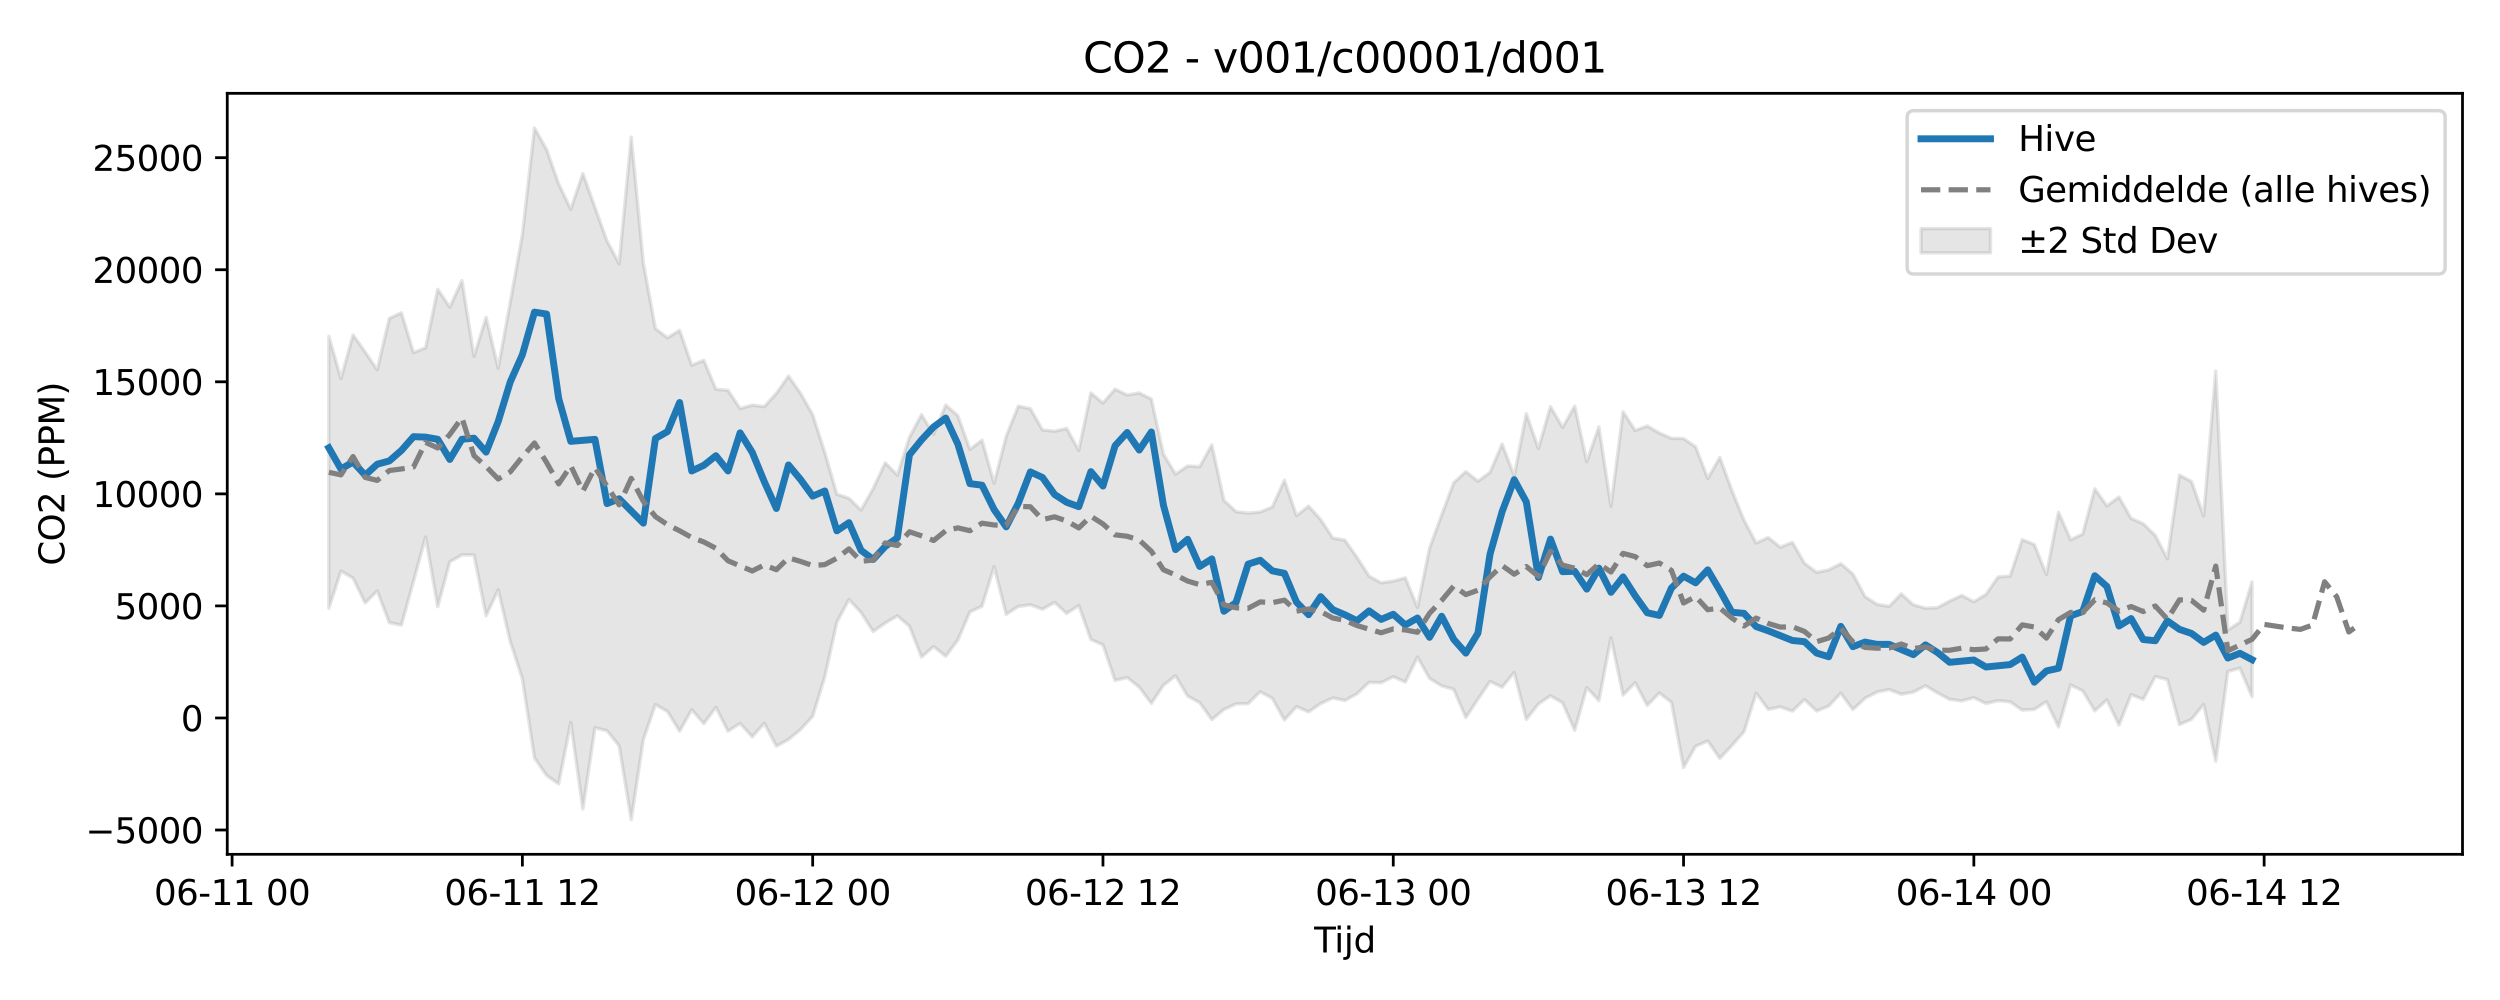 <?xml version="1.0" encoding="utf-8" standalone="no"?>
<!DOCTYPE svg PUBLIC "-//W3C//DTD SVG 1.1//EN"
  "http://www.w3.org/Graphics/SVG/1.1/DTD/svg11.dtd">
<svg xmlns:xlink="http://www.w3.org/1999/xlink" width="720pt" height="288pt" viewBox="0 0 720 288" xmlns="http://www.w3.org/2000/svg" version="1.1">
 <defs>
  <style type="text/css">*{stroke-linejoin: round; stroke-linecap: butt}</style>
 </defs>
 <g id="figure_1">
  <g id="patch_1">
   <path d="M 0 288 
L 720 288 
L 720 0 
L 0 0 
z
" style="fill: #ffffff"/>
  </g>
  <g id="axes_1">
   <g id="patch_2">
    <path d="M 65.45 246.04 
L 709.2 246.04 
L 709.2 26.88 
L 65.45 26.88 
z
" style="fill: #ffffff"/>
   </g>
   <g id="FillBetweenPolyCollection_1">
    <defs>
     <path id="mcbc24c782c" d="M 94.711 -191.132 
L 94.711 -112.826 
L 98.195 -123.534 
L 101.678 -121.498 
L 105.162 -114.367 
L 108.645 -117.801 
L 112.129 -108.666 
L 115.612 -107.972 
L 119.096 -120.616 
L 122.579 -133.316 
L 126.063 -113.282 
L 129.546 -126.2 
L 133.03 -128.179 
L 136.513 -128.191 
L 139.997 -110.651 
L 143.48 -118.142 
L 146.964 -103.223 
L 150.447 -92.496 
L 153.931 -69.696 
L 157.414 -64.666 
L 160.898 -62.239 
L 164.381 -79.957 
L 167.865 -55.011 
L 171.348 -78.392 
L 174.832 -77.546 
L 178.315 -73.177 
L 181.799 -51.922 
L 185.282 -75.005 
L 188.766 -85.092 
L 192.249 -83.055 
L 195.733 -77.421 
L 199.216 -83.582 
L 202.7 -79.598 
L 206.183 -84.281 
L 209.667 -77.422 
L 213.15 -79.65 
L 216.634 -75.801 
L 220.117 -79.687 
L 223.601 -73.108 
L 227.084 -75.015 
L 230.568 -77.904 
L 234.051 -81.676 
L 237.535 -93.076 
L 241.018 -108.819 
L 244.502 -115.348 
L 247.985 -111.6 
L 251.469 -106.134 
L 254.952 -108.563 
L 258.436 -110.634 
L 261.919 -107.655 
L 265.403 -98.771 
L 268.886 -101.799 
L 272.37 -98.973 
L 275.853 -103.654 
L 279.337 -111.756 
L 282.82 -113.401 
L 286.304 -124.785 
L 289.787 -111.068 
L 293.271 -113.334 
L 296.754 -113.804 
L 300.238 -112.538 
L 303.721 -114.497 
L 307.205 -111.329 
L 310.688 -113.607 
L 314.172 -103.821 
L 317.655 -102.284 
L 321.139 -92.008 
L 324.622 -92.876 
L 328.106 -90.093 
L 331.589 -85.402 
L 335.073 -90.636 
L 338.556 -93.378 
L 342.04 -87.522 
L 345.523 -85.632 
L 349.007 -80.746 
L 352.49 -83.663 
L 355.974 -85.271 
L 359.457 -85.357 
L 362.941 -88.766 
L 366.424 -86.881 
L 369.908 -80.635 
L 373.391 -84.491 
L 376.875 -82.972 
L 380.358 -85.366 
L 383.842 -87 
L 387.325 -86.248 
L 390.808 -88.186 
L 394.292 -91.486 
L 397.775 -91.389 
L 401.259 -93.098 
L 404.742 -91.574 
L 408.226 -98.756 
L 411.709 -92.606 
L 415.193 -90.483 
L 418.676 -89.475 
L 422.16 -81.348 
L 425.643 -86.618 
L 429.127 -91.746 
L 432.61 -90.106 
L 436.094 -94.311 
L 439.577 -80.805 
L 443.061 -85.263 
L 446.544 -87.609 
L 450.028 -85.578 
L 453.511 -77.693 
L 456.995 -89.977 
L 460.478 -86.204 
L 463.962 -104.304 
L 467.445 -87.82 
L 470.929 -91.394 
L 474.412 -84.835 
L 477.896 -88.432 
L 481.379 -85.7 
L 484.863 -66.972 
L 488.346 -73.099 
L 491.83 -74.588 
L 495.313 -69.575 
L 498.797 -73.289 
L 502.28 -77.248 
L 505.764 -88.371 
L 509.247 -83.703 
L 512.731 -84.409 
L 516.214 -83.189 
L 519.698 -86.527 
L 523.181 -83.218 
L 526.665 -84.656 
L 530.148 -88.35 
L 533.632 -83.623 
L 537.115 -86.891 
L 540.599 -88.692 
L 544.082 -89.407 
L 547.566 -88.053 
L 551.049 -88.665 
L 554.533 -90.502 
L 558.016 -88.451 
L 561.5 -86.572 
L 564.983 -86.134 
L 568.467 -87.073 
L 571.95 -85.397 
L 575.434 -86.187 
L 578.917 -85.878 
L 582.401 -83.484 
L 585.884 -83.688 
L 589.368 -85.928 
L 592.851 -78.631 
L 596.335 -90.707 
L 599.818 -89.044 
L 603.302 -83.277 
L 606.785 -86.411 
L 610.269 -79.164 
L 613.752 -87.936 
L 617.236 -86.571 
L 620.719 -93.152 
L 624.203 -92.282 
L 627.686 -79.322 
L 631.17 -80.845 
L 634.653 -85.141 
L 638.137 -68.775 
L 641.62 -94.639 
L 645.104 -95.57 
L 648.587 -87.325 
L 648.587 -120.409 
L 648.587 -120.409 
L 645.104 -108.819 
L 641.62 -106.542 
L 638.137 -181.126 
L 634.653 -139.414 
L 631.17 -149.289 
L 627.686 -151.178 
L 624.203 -127.088 
L 620.719 -133.791 
L 617.236 -137.175 
L 613.752 -138.72 
L 610.269 -144.853 
L 606.785 -142.309 
L 603.302 -147.201 
L 599.818 -134.181 
L 596.335 -132.539 
L 592.851 -140.478 
L 589.368 -122.538 
L 585.884 -131.161 
L 582.401 -132.576 
L 578.917 -122.087 
L 575.434 -121.831 
L 571.95 -116.787 
L 568.467 -114.694 
L 564.983 -116.516 
L 561.5 -114.887 
L 558.016 -112.994 
L 554.533 -112.845 
L 551.049 -113.803 
L 547.566 -116.991 
L 544.082 -113.332 
L 540.599 -113.952 
L 537.115 -116.184 
L 533.632 -122.692 
L 530.148 -125.651 
L 526.665 -123.862 
L 523.181 -123.166 
L 519.698 -125.756 
L 516.214 -131.785 
L 512.731 -130.392 
L 509.247 -133.187 
L 505.764 -131.608 
L 502.28 -138.177 
L 498.797 -146.69 
L 495.313 -156.242 
L 491.83 -150.199 
L 488.346 -159.289 
L 484.863 -161.694 
L 481.379 -161.756 
L 477.896 -163.275 
L 474.412 -165.325 
L 470.929 -164.01 
L 467.445 -169.422 
L 463.962 -142.202 
L 460.478 -165.053 
L 456.995 -155.017 
L 453.511 -171.021 
L 450.028 -164.895 
L 446.544 -170.874 
L 443.061 -158.816 
L 439.577 -168.862 
L 436.094 -150.949 
L 432.61 -160.112 
L 429.127 -151.943 
L 425.643 -149.424 
L 422.16 -152.175 
L 418.676 -148.973 
L 415.193 -139.644 
L 411.709 -130.139 
L 408.226 -113.05 
L 404.742 -121.568 
L 401.259 -120.645 
L 397.775 -120.138 
L 394.292 -122.066 
L 390.808 -127.492 
L 387.325 -132.432 
L 383.842 -133.031 
L 380.358 -138.377 
L 376.875 -142.223 
L 373.391 -139.486 
L 369.908 -149.693 
L 366.424 -141.977 
L 362.941 -140.536 
L 359.457 -140.228 
L 355.974 -140.643 
L 352.49 -143.904 
L 349.007 -159.85 
L 345.523 -153.591 
L 342.04 -153.787 
L 338.556 -151.448 
L 335.073 -157.179 
L 331.589 -173.07 
L 328.106 -174.824 
L 324.622 -174.232 
L 321.139 -175.935 
L 317.655 -171.914 
L 314.172 -174.825 
L 310.688 -158.313 
L 307.205 -164.585 
L 303.721 -163.812 
L 300.238 -164.189 
L 296.754 -170.283 
L 293.271 -171.023 
L 289.787 -162.359 
L 286.304 -148.821 
L 282.82 -161.242 
L 279.337 -158.556 
L 275.853 -168.297 
L 272.37 -171.347 
L 268.886 -162.874 
L 265.403 -168.583 
L 261.919 -162.036 
L 258.436 -151.157 
L 254.952 -154.72 
L 251.469 -147.27 
L 247.985 -141.106 
L 244.502 -144.491 
L 241.018 -145.648 
L 237.535 -157.707 
L 234.051 -168.566 
L 230.568 -174.713 
L 227.084 -179.682 
L 223.601 -174.726 
L 220.117 -170.892 
L 216.634 -171.31 
L 213.15 -170.341 
L 209.667 -175.572 
L 206.183 -175.903 
L 202.7 -184.232 
L 199.216 -182.8 
L 195.733 -192.86 
L 192.249 -190.712 
L 188.766 -193.347 
L 185.282 -212.213 
L 181.799 -248.52 
L 178.315 -212.056 
L 174.832 -218.574 
L 171.348 -228.282 
L 167.865 -238.042 
L 164.381 -227.746 
L 160.898 -235.054 
L 157.414 -244.946 
L 153.931 -251.158 
L 150.447 -220.424 
L 146.964 -201.003 
L 143.48 -181.959 
L 139.997 -196.606 
L 136.513 -185.353 
L 133.03 -207.194 
L 129.546 -199.543 
L 126.063 -204.684 
L 122.579 -187.857 
L 119.096 -186.425 
L 115.612 -197.906 
L 112.129 -196.319 
L 108.645 -181.488 
L 105.162 -186.629 
L 101.678 -191.543 
L 98.195 -178.943 
L 94.711 -191.132 
z
" style="stroke: #808080; stroke-opacity: 0.2"/>
    </defs>
    <g clip-path="url(#p745f1a2e81)">
     <use xlink:href="#mcbc24c782c" x="0" y="288" style="fill: #808080; fill-opacity: 0.2; stroke: #808080; stroke-opacity: 0.2"/>
    </g>
   </g>
   <g id="matplotlib.axis_1">
    <g id="xtick_1">
     <g id="line2d_1">
      <defs>
       <path id="m8d3f9a24b1" d="M 0 0 
L 0 3.5 
" style="stroke: #000000; stroke-width: 0.8"/>
      </defs>
      <g>
       <use xlink:href="#m8d3f9a24b1" x="66.843" y="246.04" style="stroke: #000000; stroke-width: 0.8"/>
      </g>
     </g>
     <g id="text_1">
      <!-- 06-11 00 -->
      <g transform="translate(44.363 260.638) scale(0.1 -0.1)">
       <defs>
        <path id="DejaVuSans-30" d="M 2034 4250 
Q 1547 4250 1301 3770 
Q 1056 3291 1056 2328 
Q 1056 1369 1301 889 
Q 1547 409 2034 409 
Q 2525 409 2770 889 
Q 3016 1369 3016 2328 
Q 3016 3291 2770 3770 
Q 2525 4250 2034 4250 
z
M 2034 4750 
Q 2819 4750 3233 4129 
Q 3647 3509 3647 2328 
Q 3647 1150 3233 529 
Q 2819 -91 2034 -91 
Q 1250 -91 836 529 
Q 422 1150 422 2328 
Q 422 3509 836 4129 
Q 1250 4750 2034 4750 
z
" transform="scale(0.016)"/>
        <path id="DejaVuSans-36" d="M 2113 2584 
Q 1688 2584 1439 2293 
Q 1191 2003 1191 1497 
Q 1191 994 1439 701 
Q 1688 409 2113 409 
Q 2538 409 2786 701 
Q 3034 994 3034 1497 
Q 3034 2003 2786 2293 
Q 2538 2584 2113 2584 
z
M 3366 4563 
L 3366 3988 
Q 3128 4100 2886 4159 
Q 2644 4219 2406 4219 
Q 1781 4219 1451 3797 
Q 1122 3375 1075 2522 
Q 1259 2794 1537 2939 
Q 1816 3084 2150 3084 
Q 2853 3084 3261 2657 
Q 3669 2231 3669 1497 
Q 3669 778 3244 343 
Q 2819 -91 2113 -91 
Q 1303 -91 875 529 
Q 447 1150 447 2328 
Q 447 3434 972 4092 
Q 1497 4750 2381 4750 
Q 2619 4750 2861 4703 
Q 3103 4656 3366 4563 
z
" transform="scale(0.016)"/>
        <path id="DejaVuSans-2d" d="M 313 2009 
L 1997 2009 
L 1997 1497 
L 313 1497 
L 313 2009 
z
" transform="scale(0.016)"/>
        <path id="DejaVuSans-31" d="M 794 531 
L 1825 531 
L 1825 4091 
L 703 3866 
L 703 4441 
L 1819 4666 
L 2450 4666 
L 2450 531 
L 3481 531 
L 3481 0 
L 794 0 
L 794 531 
z
" transform="scale(0.016)"/>
        <path id="DejaVuSans-20" transform="scale(0.016)"/>
       </defs>
       <use xlink:href="#DejaVuSans-30"/>
       <use xlink:href="#DejaVuSans-36" transform="translate(63.623 0)"/>
       <use xlink:href="#DejaVuSans-2d" transform="translate(127.246 0)"/>
       <use xlink:href="#DejaVuSans-31" transform="translate(163.33 0)"/>
       <use xlink:href="#DejaVuSans-31" transform="translate(226.953 0)"/>
       <use xlink:href="#DejaVuSans-20" transform="translate(290.576 0)"/>
       <use xlink:href="#DejaVuSans-30" transform="translate(322.363 0)"/>
       <use xlink:href="#DejaVuSans-30" transform="translate(385.986 0)"/>
      </g>
     </g>
    </g>
    <g id="xtick_2">
     <g id="line2d_2">
      <g>
       <use xlink:href="#m8d3f9a24b1" x="150.447" y="246.04" style="stroke: #000000; stroke-width: 0.8"/>
      </g>
     </g>
     <g id="text_2">
      <!-- 06-11 12 -->
      <g transform="translate(127.967 260.638) scale(0.1 -0.1)">
       <defs>
        <path id="DejaVuSans-32" d="M 1228 531 
L 3431 531 
L 3431 0 
L 469 0 
L 469 531 
Q 828 903 1448 1529 
Q 2069 2156 2228 2338 
Q 2531 2678 2651 2914 
Q 2772 3150 2772 3378 
Q 2772 3750 2511 3984 
Q 2250 4219 1831 4219 
Q 1534 4219 1204 4116 
Q 875 4013 500 3803 
L 500 4441 
Q 881 4594 1212 4672 
Q 1544 4750 1819 4750 
Q 2544 4750 2975 4387 
Q 3406 4025 3406 3419 
Q 3406 3131 3298 2873 
Q 3191 2616 2906 2266 
Q 2828 2175 2409 1742 
Q 1991 1309 1228 531 
z
" transform="scale(0.016)"/>
       </defs>
       <use xlink:href="#DejaVuSans-30"/>
       <use xlink:href="#DejaVuSans-36" transform="translate(63.623 0)"/>
       <use xlink:href="#DejaVuSans-2d" transform="translate(127.246 0)"/>
       <use xlink:href="#DejaVuSans-31" transform="translate(163.33 0)"/>
       <use xlink:href="#DejaVuSans-31" transform="translate(226.953 0)"/>
       <use xlink:href="#DejaVuSans-20" transform="translate(290.576 0)"/>
       <use xlink:href="#DejaVuSans-31" transform="translate(322.363 0)"/>
       <use xlink:href="#DejaVuSans-32" transform="translate(385.986 0)"/>
      </g>
     </g>
    </g>
    <g id="xtick_3">
     <g id="line2d_3">
      <g>
       <use xlink:href="#m8d3f9a24b1" x="234.051" y="246.04" style="stroke: #000000; stroke-width: 0.8"/>
      </g>
     </g>
     <g id="text_3">
      <!-- 06-12 00 -->
      <g transform="translate(211.571 260.638) scale(0.1 -0.1)">
       <use xlink:href="#DejaVuSans-30"/>
       <use xlink:href="#DejaVuSans-36" transform="translate(63.623 0)"/>
       <use xlink:href="#DejaVuSans-2d" transform="translate(127.246 0)"/>
       <use xlink:href="#DejaVuSans-31" transform="translate(163.33 0)"/>
       <use xlink:href="#DejaVuSans-32" transform="translate(226.953 0)"/>
       <use xlink:href="#DejaVuSans-20" transform="translate(290.576 0)"/>
       <use xlink:href="#DejaVuSans-30" transform="translate(322.363 0)"/>
       <use xlink:href="#DejaVuSans-30" transform="translate(385.986 0)"/>
      </g>
     </g>
    </g>
    <g id="xtick_4">
     <g id="line2d_4">
      <g>
       <use xlink:href="#m8d3f9a24b1" x="317.655" y="246.04" style="stroke: #000000; stroke-width: 0.8"/>
      </g>
     </g>
     <g id="text_4">
      <!-- 06-12 12 -->
      <g transform="translate(295.175 260.638) scale(0.1 -0.1)">
       <use xlink:href="#DejaVuSans-30"/>
       <use xlink:href="#DejaVuSans-36" transform="translate(63.623 0)"/>
       <use xlink:href="#DejaVuSans-2d" transform="translate(127.246 0)"/>
       <use xlink:href="#DejaVuSans-31" transform="translate(163.33 0)"/>
       <use xlink:href="#DejaVuSans-32" transform="translate(226.953 0)"/>
       <use xlink:href="#DejaVuSans-20" transform="translate(290.576 0)"/>
       <use xlink:href="#DejaVuSans-31" transform="translate(322.363 0)"/>
       <use xlink:href="#DejaVuSans-32" transform="translate(385.986 0)"/>
      </g>
     </g>
    </g>
    <g id="xtick_5">
     <g id="line2d_5">
      <g>
       <use xlink:href="#m8d3f9a24b1" x="401.259" y="246.04" style="stroke: #000000; stroke-width: 0.8"/>
      </g>
     </g>
     <g id="text_5">
      <!-- 06-13 00 -->
      <g transform="translate(378.779 260.638) scale(0.1 -0.1)">
       <defs>
        <path id="DejaVuSans-33" d="M 2597 2516 
Q 3050 2419 3304 2112 
Q 3559 1806 3559 1356 
Q 3559 666 3084 287 
Q 2609 -91 1734 -91 
Q 1441 -91 1130 -33 
Q 819 25 488 141 
L 488 750 
Q 750 597 1062 519 
Q 1375 441 1716 441 
Q 2309 441 2620 675 
Q 2931 909 2931 1356 
Q 2931 1769 2642 2001 
Q 2353 2234 1838 2234 
L 1294 2234 
L 1294 2753 
L 1863 2753 
Q 2328 2753 2575 2939 
Q 2822 3125 2822 3475 
Q 2822 3834 2567 4026 
Q 2313 4219 1838 4219 
Q 1578 4219 1281 4162 
Q 984 4106 628 3988 
L 628 4550 
Q 988 4650 1302 4700 
Q 1616 4750 1894 4750 
Q 2613 4750 3031 4423 
Q 3450 4097 3450 3541 
Q 3450 3153 3228 2886 
Q 3006 2619 2597 2516 
z
" transform="scale(0.016)"/>
       </defs>
       <use xlink:href="#DejaVuSans-30"/>
       <use xlink:href="#DejaVuSans-36" transform="translate(63.623 0)"/>
       <use xlink:href="#DejaVuSans-2d" transform="translate(127.246 0)"/>
       <use xlink:href="#DejaVuSans-31" transform="translate(163.33 0)"/>
       <use xlink:href="#DejaVuSans-33" transform="translate(226.953 0)"/>
       <use xlink:href="#DejaVuSans-20" transform="translate(290.576 0)"/>
       <use xlink:href="#DejaVuSans-30" transform="translate(322.363 0)"/>
       <use xlink:href="#DejaVuSans-30" transform="translate(385.986 0)"/>
      </g>
     </g>
    </g>
    <g id="xtick_6">
     <g id="line2d_6">
      <g>
       <use xlink:href="#m8d3f9a24b1" x="484.863" y="246.04" style="stroke: #000000; stroke-width: 0.8"/>
      </g>
     </g>
     <g id="text_6">
      <!-- 06-13 12 -->
      <g transform="translate(462.382 260.638) scale(0.1 -0.1)">
       <use xlink:href="#DejaVuSans-30"/>
       <use xlink:href="#DejaVuSans-36" transform="translate(63.623 0)"/>
       <use xlink:href="#DejaVuSans-2d" transform="translate(127.246 0)"/>
       <use xlink:href="#DejaVuSans-31" transform="translate(163.33 0)"/>
       <use xlink:href="#DejaVuSans-33" transform="translate(226.953 0)"/>
       <use xlink:href="#DejaVuSans-20" transform="translate(290.576 0)"/>
       <use xlink:href="#DejaVuSans-31" transform="translate(322.363 0)"/>
       <use xlink:href="#DejaVuSans-32" transform="translate(385.986 0)"/>
      </g>
     </g>
    </g>
    <g id="xtick_7">
     <g id="line2d_7">
      <g>
       <use xlink:href="#m8d3f9a24b1" x="568.467" y="246.04" style="stroke: #000000; stroke-width: 0.8"/>
      </g>
     </g>
     <g id="text_7">
      <!-- 06-14 00 -->
      <g transform="translate(545.986 260.638) scale(0.1 -0.1)">
       <defs>
        <path id="DejaVuSans-34" d="M 2419 4116 
L 825 1625 
L 2419 1625 
L 2419 4116 
z
M 2253 4666 
L 3047 4666 
L 3047 1625 
L 3713 1625 
L 3713 1100 
L 3047 1100 
L 3047 0 
L 2419 0 
L 2419 1100 
L 313 1100 
L 313 1709 
L 2253 4666 
z
" transform="scale(0.016)"/>
       </defs>
       <use xlink:href="#DejaVuSans-30"/>
       <use xlink:href="#DejaVuSans-36" transform="translate(63.623 0)"/>
       <use xlink:href="#DejaVuSans-2d" transform="translate(127.246 0)"/>
       <use xlink:href="#DejaVuSans-31" transform="translate(163.33 0)"/>
       <use xlink:href="#DejaVuSans-34" transform="translate(226.953 0)"/>
       <use xlink:href="#DejaVuSans-20" transform="translate(290.576 0)"/>
       <use xlink:href="#DejaVuSans-30" transform="translate(322.363 0)"/>
       <use xlink:href="#DejaVuSans-30" transform="translate(385.986 0)"/>
      </g>
     </g>
    </g>
    <g id="xtick_8">
     <g id="line2d_8">
      <g>
       <use xlink:href="#m8d3f9a24b1" x="652.071" y="246.04" style="stroke: #000000; stroke-width: 0.8"/>
      </g>
     </g>
     <g id="text_8">
      <!-- 06-14 12 -->
      <g transform="translate(629.59 260.638) scale(0.1 -0.1)">
       <use xlink:href="#DejaVuSans-30"/>
       <use xlink:href="#DejaVuSans-36" transform="translate(63.623 0)"/>
       <use xlink:href="#DejaVuSans-2d" transform="translate(127.246 0)"/>
       <use xlink:href="#DejaVuSans-31" transform="translate(163.33 0)"/>
       <use xlink:href="#DejaVuSans-34" transform="translate(226.953 0)"/>
       <use xlink:href="#DejaVuSans-20" transform="translate(290.576 0)"/>
       <use xlink:href="#DejaVuSans-31" transform="translate(322.363 0)"/>
       <use xlink:href="#DejaVuSans-32" transform="translate(385.986 0)"/>
      </g>
     </g>
    </g>
    <g id="text_9">
     <!-- Tijd -->
     <g transform="translate(378.475 274.317) scale(0.1 -0.1)">
      <defs>
       <path id="DejaVuSans-54" d="M -19 4666 
L 3928 4666 
L 3928 4134 
L 2272 4134 
L 2272 0 
L 1638 0 
L 1638 4134 
L -19 4134 
L -19 4666 
z
" transform="scale(0.016)"/>
       <path id="DejaVuSans-69" d="M 603 3500 
L 1178 3500 
L 1178 0 
L 603 0 
L 603 3500 
z
M 603 4863 
L 1178 4863 
L 1178 4134 
L 603 4134 
L 603 4863 
z
" transform="scale(0.016)"/>
       <path id="DejaVuSans-6a" d="M 603 3500 
L 1178 3500 
L 1178 -63 
Q 1178 -731 923 -1031 
Q 669 -1331 103 -1331 
L -116 -1331 
L -116 -844 
L 38 -844 
Q 366 -844 484 -692 
Q 603 -541 603 -63 
L 603 3500 
z
M 603 4863 
L 1178 4863 
L 1178 4134 
L 603 4134 
L 603 4863 
z
" transform="scale(0.016)"/>
       <path id="DejaVuSans-64" d="M 2906 2969 
L 2906 4863 
L 3481 4863 
L 3481 0 
L 2906 0 
L 2906 525 
Q 2725 213 2448 61 
Q 2172 -91 1784 -91 
Q 1150 -91 751 415 
Q 353 922 353 1747 
Q 353 2572 751 3078 
Q 1150 3584 1784 3584 
Q 2172 3584 2448 3432 
Q 2725 3281 2906 2969 
z
M 947 1747 
Q 947 1113 1208 752 
Q 1469 391 1925 391 
Q 2381 391 2643 752 
Q 2906 1113 2906 1747 
Q 2906 2381 2643 2742 
Q 2381 3103 1925 3103 
Q 1469 3103 1208 2742 
Q 947 2381 947 1747 
z
" transform="scale(0.016)"/>
      </defs>
      <use xlink:href="#DejaVuSans-54"/>
      <use xlink:href="#DejaVuSans-69" transform="translate(57.959 0)"/>
      <use xlink:href="#DejaVuSans-6a" transform="translate(85.742 0)"/>
      <use xlink:href="#DejaVuSans-64" transform="translate(113.525 0)"/>
     </g>
    </g>
   </g>
   <g id="matplotlib.axis_2">
    <g id="ytick_1">
     <g id="line2d_9">
      <defs>
       <path id="m301998aa9f" d="M 0 0 
L -3.5 0 
" style="stroke: #000000; stroke-width: 0.8"/>
      </defs>
      <g>
       <use xlink:href="#m301998aa9f" x="65.45" y="239.047" style="stroke: #000000; stroke-width: 0.8"/>
      </g>
     </g>
     <g id="text_10">
      <!-- −5000 -->
      <g transform="translate(24.62 242.846) scale(0.1 -0.1)">
       <defs>
        <path id="DejaVuSans-2212" d="M 678 2272 
L 4684 2272 
L 4684 1741 
L 678 1741 
L 678 2272 
z
" transform="scale(0.016)"/>
        <path id="DejaVuSans-35" d="M 691 4666 
L 3169 4666 
L 3169 4134 
L 1269 4134 
L 1269 2991 
Q 1406 3038 1543 3061 
Q 1681 3084 1819 3084 
Q 2600 3084 3056 2656 
Q 3513 2228 3513 1497 
Q 3513 744 3044 326 
Q 2575 -91 1722 -91 
Q 1428 -91 1123 -41 
Q 819 9 494 109 
L 494 744 
Q 775 591 1075 516 
Q 1375 441 1709 441 
Q 2250 441 2565 725 
Q 2881 1009 2881 1497 
Q 2881 1984 2565 2268 
Q 2250 2553 1709 2553 
Q 1456 2553 1204 2497 
Q 953 2441 691 2322 
L 691 4666 
z
" transform="scale(0.016)"/>
       </defs>
       <use xlink:href="#DejaVuSans-2212"/>
       <use xlink:href="#DejaVuSans-35" transform="translate(83.789 0)"/>
       <use xlink:href="#DejaVuSans-30" transform="translate(147.412 0)"/>
       <use xlink:href="#DejaVuSans-30" transform="translate(211.035 0)"/>
       <use xlink:href="#DejaVuSans-30" transform="translate(274.658 0)"/>
      </g>
     </g>
    </g>
    <g id="ytick_2">
     <g id="line2d_10">
      <g>
       <use xlink:href="#m301998aa9f" x="65.45" y="206.774" style="stroke: #000000; stroke-width: 0.8"/>
      </g>
     </g>
     <g id="text_11">
      <!-- 0 -->
      <g transform="translate(52.087 210.573) scale(0.1 -0.1)">
       <use xlink:href="#DejaVuSans-30"/>
      </g>
     </g>
    </g>
    <g id="ytick_3">
     <g id="line2d_11">
      <g>
       <use xlink:href="#m301998aa9f" x="65.45" y="174.5" style="stroke: #000000; stroke-width: 0.8"/>
      </g>
     </g>
     <g id="text_12">
      <!-- 5000 -->
      <g transform="translate(33 178.299) scale(0.1 -0.1)">
       <use xlink:href="#DejaVuSans-35"/>
       <use xlink:href="#DejaVuSans-30" transform="translate(63.623 0)"/>
       <use xlink:href="#DejaVuSans-30" transform="translate(127.246 0)"/>
       <use xlink:href="#DejaVuSans-30" transform="translate(190.869 0)"/>
      </g>
     </g>
    </g>
    <g id="ytick_4">
     <g id="line2d_12">
      <g>
       <use xlink:href="#m301998aa9f" x="65.45" y="142.227" style="stroke: #000000; stroke-width: 0.8"/>
      </g>
     </g>
     <g id="text_13">
      <!-- 10000 -->
      <g transform="translate(26.637 146.026) scale(0.1 -0.1)">
       <use xlink:href="#DejaVuSans-31"/>
       <use xlink:href="#DejaVuSans-30" transform="translate(63.623 0)"/>
       <use xlink:href="#DejaVuSans-30" transform="translate(127.246 0)"/>
       <use xlink:href="#DejaVuSans-30" transform="translate(190.869 0)"/>
       <use xlink:href="#DejaVuSans-30" transform="translate(254.492 0)"/>
      </g>
     </g>
    </g>
    <g id="ytick_5">
     <g id="line2d_13">
      <g>
       <use xlink:href="#m301998aa9f" x="65.45" y="109.953" style="stroke: #000000; stroke-width: 0.8"/>
      </g>
     </g>
     <g id="text_14">
      <!-- 15000 -->
      <g transform="translate(26.637 113.752) scale(0.1 -0.1)">
       <use xlink:href="#DejaVuSans-31"/>
       <use xlink:href="#DejaVuSans-35" transform="translate(63.623 0)"/>
       <use xlink:href="#DejaVuSans-30" transform="translate(127.246 0)"/>
       <use xlink:href="#DejaVuSans-30" transform="translate(190.869 0)"/>
       <use xlink:href="#DejaVuSans-30" transform="translate(254.492 0)"/>
      </g>
     </g>
    </g>
    <g id="ytick_6">
     <g id="line2d_14">
      <g>
       <use xlink:href="#m301998aa9f" x="65.45" y="77.679" style="stroke: #000000; stroke-width: 0.8"/>
      </g>
     </g>
     <g id="text_15">
      <!-- 20000 -->
      <g transform="translate(26.637 81.479) scale(0.1 -0.1)">
       <use xlink:href="#DejaVuSans-32"/>
       <use xlink:href="#DejaVuSans-30" transform="translate(63.623 0)"/>
       <use xlink:href="#DejaVuSans-30" transform="translate(127.246 0)"/>
       <use xlink:href="#DejaVuSans-30" transform="translate(190.869 0)"/>
       <use xlink:href="#DejaVuSans-30" transform="translate(254.492 0)"/>
      </g>
     </g>
    </g>
    <g id="ytick_7">
     <g id="line2d_15">
      <g>
       <use xlink:href="#m301998aa9f" x="65.45" y="45.406" style="stroke: #000000; stroke-width: 0.8"/>
      </g>
     </g>
     <g id="text_16">
      <!-- 25000 -->
      <g transform="translate(26.637 49.205) scale(0.1 -0.1)">
       <use xlink:href="#DejaVuSans-32"/>
       <use xlink:href="#DejaVuSans-35" transform="translate(63.623 0)"/>
       <use xlink:href="#DejaVuSans-30" transform="translate(127.246 0)"/>
       <use xlink:href="#DejaVuSans-30" transform="translate(190.869 0)"/>
       <use xlink:href="#DejaVuSans-30" transform="translate(254.492 0)"/>
      </g>
     </g>
    </g>
    <g id="text_17">
     <!-- CO2 (PPM) -->
     <g transform="translate(18.541 162.903) rotate(-90) scale(0.1 -0.1)">
      <defs>
       <path id="DejaVuSans-43" d="M 4122 4306 
L 4122 3641 
Q 3803 3938 3442 4084 
Q 3081 4231 2675 4231 
Q 1875 4231 1450 3742 
Q 1025 3253 1025 2328 
Q 1025 1406 1450 917 
Q 1875 428 2675 428 
Q 3081 428 3442 575 
Q 3803 722 4122 1019 
L 4122 359 
Q 3791 134 3420 21 
Q 3050 -91 2638 -91 
Q 1578 -91 968 557 
Q 359 1206 359 2328 
Q 359 3453 968 4101 
Q 1578 4750 2638 4750 
Q 3056 4750 3426 4639 
Q 3797 4528 4122 4306 
z
" transform="scale(0.016)"/>
       <path id="DejaVuSans-4f" d="M 2522 4238 
Q 1834 4238 1429 3725 
Q 1025 3213 1025 2328 
Q 1025 1447 1429 934 
Q 1834 422 2522 422 
Q 3209 422 3611 934 
Q 4013 1447 4013 2328 
Q 4013 3213 3611 3725 
Q 3209 4238 2522 4238 
z
M 2522 4750 
Q 3503 4750 4090 4092 
Q 4678 3434 4678 2328 
Q 4678 1225 4090 567 
Q 3503 -91 2522 -91 
Q 1538 -91 948 565 
Q 359 1222 359 2328 
Q 359 3434 948 4092 
Q 1538 4750 2522 4750 
z
" transform="scale(0.016)"/>
       <path id="DejaVuSans-28" d="M 1984 4856 
Q 1566 4138 1362 3434 
Q 1159 2731 1159 2009 
Q 1159 1288 1364 580 
Q 1569 -128 1984 -844 
L 1484 -844 
Q 1016 -109 783 600 
Q 550 1309 550 2009 
Q 550 2706 781 3412 
Q 1013 4119 1484 4856 
L 1984 4856 
z
" transform="scale(0.016)"/>
       <path id="DejaVuSans-50" d="M 1259 4147 
L 1259 2394 
L 2053 2394 
Q 2494 2394 2734 2622 
Q 2975 2850 2975 3272 
Q 2975 3691 2734 3919 
Q 2494 4147 2053 4147 
L 1259 4147 
z
M 628 4666 
L 2053 4666 
Q 2838 4666 3239 4311 
Q 3641 3956 3641 3272 
Q 3641 2581 3239 2228 
Q 2838 1875 2053 1875 
L 1259 1875 
L 1259 0 
L 628 0 
L 628 4666 
z
" transform="scale(0.016)"/>
       <path id="DejaVuSans-4d" d="M 628 4666 
L 1569 4666 
L 2759 1491 
L 3956 4666 
L 4897 4666 
L 4897 0 
L 4281 0 
L 4281 4097 
L 3078 897 
L 2444 897 
L 1241 4097 
L 1241 0 
L 628 0 
L 628 4666 
z
" transform="scale(0.016)"/>
       <path id="DejaVuSans-29" d="M 513 4856 
L 1013 4856 
Q 1481 4119 1714 3412 
Q 1947 2706 1947 2009 
Q 1947 1309 1714 600 
Q 1481 -109 1013 -844 
L 513 -844 
Q 928 -128 1133 580 
Q 1338 1288 1338 2009 
Q 1338 2731 1133 3434 
Q 928 4138 513 4856 
z
" transform="scale(0.016)"/>
      </defs>
      <use xlink:href="#DejaVuSans-43"/>
      <use xlink:href="#DejaVuSans-4f" transform="translate(69.824 0)"/>
      <use xlink:href="#DejaVuSans-32" transform="translate(148.535 0)"/>
      <use xlink:href="#DejaVuSans-20" transform="translate(212.158 0)"/>
      <use xlink:href="#DejaVuSans-28" transform="translate(243.945 0)"/>
      <use xlink:href="#DejaVuSans-50" transform="translate(282.959 0)"/>
      <use xlink:href="#DejaVuSans-50" transform="translate(343.262 0)"/>
      <use xlink:href="#DejaVuSans-4d" transform="translate(403.564 0)"/>
      <use xlink:href="#DejaVuSans-29" transform="translate(489.844 0)"/>
     </g>
    </g>
   </g>
   <g id="line2d_16">
    <path d="M 94.711 128.981 
L 98.195 135.092 
L 101.678 133.039 
L 105.162 136.867 
L 108.645 133.687 
L 112.129 132.745 
L 115.612 129.717 
L 119.096 125.758 
L 122.579 125.894 
L 126.063 126.511 
L 129.546 132.319 
L 133.03 126.511 
L 136.513 126.195 
L 139.997 130.212 
L 143.48 121.402 
L 146.964 109.962 
L 150.447 102.143 
L 153.931 89.892 
L 157.414 90.444 
L 160.898 114.755 
L 164.381 127.105 
L 171.348 126.535 
L 174.832 145.034 
L 178.315 143.653 
L 185.282 150.669 
L 188.766 126.277 
L 192.249 124.295 
L 195.733 115.924 
L 199.216 135.643 
L 202.7 134.01 
L 206.183 131.249 
L 209.667 135.628 
L 213.15 124.661 
L 216.634 130.26 
L 220.117 138.722 
L 223.601 146.444 
L 227.084 133.913 
L 230.568 138.108 
L 234.051 142.881 
L 237.535 141.405 
L 241.018 152.879 
L 244.502 150.527 
L 247.985 158.501 
L 251.469 161.107 
L 254.952 157.374 
L 258.436 154.893 
L 261.919 130.978 
L 265.403 126.679 
L 268.886 122.946 
L 272.37 120.41 
L 275.853 127.884 
L 279.337 139.285 
L 282.82 139.735 
L 286.304 146.749 
L 289.787 151.734 
L 293.271 144.931 
L 296.754 135.91 
L 300.238 137.512 
L 303.721 142.407 
L 307.205 144.662 
L 310.688 145.925 
L 314.172 135.841 
L 317.655 139.972 
L 321.139 128.37 
L 324.622 124.558 
L 328.106 129.61 
L 331.589 124.414 
L 335.073 145.525 
L 338.556 158.282 
L 342.04 155.319 
L 345.523 163.138 
L 349.007 160.96 
L 352.49 176.041 
L 355.974 173.513 
L 359.457 162.475 
L 362.941 161.352 
L 366.424 164.405 
L 369.908 165.113 
L 373.391 173.405 
L 376.875 177.03 
L 380.358 171.845 
L 383.842 175.578 
L 387.325 177.048 
L 390.808 178.777 
L 394.292 175.937 
L 397.775 178.386 
L 401.259 176.908 
L 404.742 179.997 
L 408.226 177.99 
L 411.709 183.543 
L 415.193 177.482 
L 418.676 184.137 
L 422.16 188.096 
L 425.643 182.366 
L 429.127 159.603 
L 432.61 147.354 
L 436.094 138.156 
L 439.577 144.555 
L 443.061 166.316 
L 446.544 155.263 
L 450.028 164.646 
L 453.511 164.532 
L 456.995 169.661 
L 460.478 163.624 
L 463.962 170.582 
L 467.445 166.148 
L 470.929 171.572 
L 474.412 176.475 
L 477.896 177.24 
L 481.379 169.358 
L 484.863 165.939 
L 488.346 167.85 
L 491.83 164.124 
L 495.313 170.053 
L 498.797 176.33 
L 502.28 176.643 
L 505.764 180.451 
L 509.247 181.667 
L 516.214 184.463 
L 519.698 184.8 
L 523.181 188.083 
L 526.665 189.146 
L 530.148 180.402 
L 533.632 186.245 
L 537.115 184.918 
L 540.599 185.578 
L 544.082 185.578 
L 551.049 188.546 
L 554.533 185.723 
L 558.016 187.93 
L 561.5 190.742 
L 568.467 190.077 
L 571.95 192.091 
L 578.917 191.401 
L 582.401 189.245 
L 585.884 196.474 
L 589.368 193.229 
L 592.851 192.451 
L 596.335 177.363 
L 599.818 176.118 
L 603.302 165.812 
L 606.785 168.906 
L 610.269 180.299 
L 613.752 178.147 
L 617.236 184.178 
L 620.719 184.535 
L 624.203 178.816 
L 627.686 181.256 
L 631.17 182.435 
L 634.653 185.01 
L 638.137 182.911 
L 641.62 189.514 
L 645.104 188.147 
L 648.587 189.982 
L 648.587 189.982 
" clip-path="url(#p745f1a2e81)" style="fill: none; stroke: #1f77b4; stroke-width: 2; stroke-linecap: square"/>
   </g>
   <g id="line2d_17">
    <path d="M 94.711 136.021 
L 98.195 136.761 
L 101.678 131.479 
L 105.162 137.502 
L 108.645 138.356 
L 112.129 135.508 
L 115.612 135.061 
L 119.096 134.479 
L 122.579 127.414 
L 126.063 129.017 
L 129.546 125.129 
L 133.03 120.314 
L 136.513 131.228 
L 139.997 134.372 
L 143.48 137.95 
L 146.964 135.887 
L 150.447 131.54 
L 153.931 127.573 
L 157.414 133.194 
L 160.898 139.353 
L 164.381 134.149 
L 167.865 141.473 
L 171.348 134.663 
L 178.315 145.384 
L 181.799 137.779 
L 185.282 144.391 
L 188.766 148.78 
L 192.249 151.116 
L 195.733 152.86 
L 199.216 154.809 
L 202.7 156.085 
L 206.183 157.908 
L 209.667 161.503 
L 216.634 164.445 
L 220.117 162.711 
L 223.601 164.083 
L 227.084 160.652 
L 230.568 161.692 
L 234.051 162.879 
L 237.535 162.608 
L 241.018 160.767 
L 244.502 158.081 
L 247.985 161.647 
L 251.469 161.298 
L 254.952 156.359 
L 258.436 157.105 
L 261.919 153.155 
L 265.403 154.323 
L 268.886 155.664 
L 272.37 152.84 
L 275.853 152.024 
L 279.337 152.844 
L 282.82 150.679 
L 286.304 151.197 
L 289.787 151.286 
L 293.271 145.822 
L 296.754 145.956 
L 300.238 149.637 
L 303.721 148.846 
L 307.205 150.043 
L 310.688 152.04 
L 314.172 148.677 
L 317.655 150.901 
L 321.139 154.028 
L 324.622 154.446 
L 328.106 155.541 
L 331.589 158.764 
L 335.073 164.092 
L 338.556 165.587 
L 342.04 167.345 
L 345.523 168.388 
L 349.007 167.702 
L 352.49 174.217 
L 355.974 175.043 
L 359.457 175.207 
L 362.941 173.349 
L 366.424 173.571 
L 369.908 172.836 
L 373.391 176.011 
L 376.875 175.403 
L 380.358 176.129 
L 383.842 177.985 
L 387.325 178.66 
L 390.808 180.161 
L 397.775 182.236 
L 401.259 181.128 
L 404.742 181.429 
L 408.226 182.097 
L 411.709 176.628 
L 415.193 172.937 
L 418.676 168.776 
L 422.16 171.239 
L 425.643 169.979 
L 429.127 166.155 
L 432.61 162.891 
L 436.094 165.37 
L 439.577 163.166 
L 443.061 165.96 
L 446.544 158.759 
L 450.028 162.764 
L 453.511 163.643 
L 456.995 165.503 
L 460.478 162.371 
L 463.962 164.747 
L 467.445 159.379 
L 470.929 160.298 
L 474.412 162.92 
L 477.896 162.147 
L 481.379 164.272 
L 484.863 173.667 
L 488.346 171.806 
L 491.83 175.606 
L 495.313 175.091 
L 498.797 178.01 
L 502.28 180.288 
L 505.764 178.011 
L 509.247 179.555 
L 512.731 180.599 
L 516.214 180.513 
L 519.698 181.859 
L 523.181 184.808 
L 526.665 183.741 
L 530.148 180.999 
L 533.632 184.842 
L 537.115 186.463 
L 540.599 186.678 
L 544.082 186.63 
L 547.566 185.478 
L 551.049 186.766 
L 554.533 186.327 
L 558.016 187.277 
L 561.5 187.27 
L 564.983 186.675 
L 568.467 187.117 
L 571.95 186.908 
L 575.434 183.991 
L 578.917 184.018 
L 582.401 179.97 
L 585.884 180.575 
L 589.368 183.767 
L 592.851 178.446 
L 596.335 176.377 
L 599.818 176.387 
L 603.302 172.761 
L 606.785 173.64 
L 610.269 175.991 
L 613.752 174.672 
L 617.236 176.127 
L 620.719 174.528 
L 624.203 178.315 
L 627.686 172.75 
L 631.17 172.933 
L 634.653 175.722 
L 638.137 163.049 
L 641.62 187.409 
L 648.587 184.133 
L 652.071 179.819 
L 659.038 180.881 
L 662.521 181.26 
L 666.005 180.023 
L 669.488 167.558 
L 672.972 171.867 
L 676.455 182.005 
L 679.939 179.519 
L 679.939 179.519 
" clip-path="url(#p745f1a2e81)" style="fill: none; stroke-dasharray: 5.55,2.4; stroke-dashoffset: 0; stroke: #808080; stroke-width: 1.5"/>
   </g>
   <g id="patch_3">
    <path d="M 65.45 246.04 
L 65.45 26.88 
" style="fill: none; stroke: #000000; stroke-width: 0.8; stroke-linejoin: miter; stroke-linecap: square"/>
   </g>
   <g id="patch_4">
    <path d="M 709.2 246.04 
L 709.2 26.88 
" style="fill: none; stroke: #000000; stroke-width: 0.8; stroke-linejoin: miter; stroke-linecap: square"/>
   </g>
   <g id="patch_5">
    <path d="M 65.45 246.04 
L 709.2 246.04 
" style="fill: none; stroke: #000000; stroke-width: 0.8; stroke-linejoin: miter; stroke-linecap: square"/>
   </g>
   <g id="patch_6">
    <path d="M 65.45 26.88 
L 709.2 26.88 
" style="fill: none; stroke: #000000; stroke-width: 0.8; stroke-linejoin: miter; stroke-linecap: square"/>
   </g>
   <g id="text_18">
    <!-- CO2 - v001/c00001/d001 -->
    <g transform="translate(311.922 20.88) scale(0.12 -0.12)">
     <defs>
      <path id="DejaVuSans-76" d="M 191 3500 
L 800 3500 
L 1894 563 
L 2988 3500 
L 3597 3500 
L 2284 0 
L 1503 0 
L 191 3500 
z
" transform="scale(0.016)"/>
      <path id="DejaVuSans-2f" d="M 1625 4666 
L 2156 4666 
L 531 -594 
L 0 -594 
L 1625 4666 
z
" transform="scale(0.016)"/>
      <path id="DejaVuSans-63" d="M 3122 3366 
L 3122 2828 
Q 2878 2963 2633 3030 
Q 2388 3097 2138 3097 
Q 1578 3097 1268 2742 
Q 959 2388 959 1747 
Q 959 1106 1268 751 
Q 1578 397 2138 397 
Q 2388 397 2633 464 
Q 2878 531 3122 666 
L 3122 134 
Q 2881 22 2623 -34 
Q 2366 -91 2075 -91 
Q 1284 -91 818 406 
Q 353 903 353 1747 
Q 353 2603 823 3093 
Q 1294 3584 2113 3584 
Q 2378 3584 2631 3529 
Q 2884 3475 3122 3366 
z
" transform="scale(0.016)"/>
     </defs>
     <use xlink:href="#DejaVuSans-43"/>
     <use xlink:href="#DejaVuSans-4f" transform="translate(69.824 0)"/>
     <use xlink:href="#DejaVuSans-32" transform="translate(148.535 0)"/>
     <use xlink:href="#DejaVuSans-20" transform="translate(212.158 0)"/>
     <use xlink:href="#DejaVuSans-2d" transform="translate(243.945 0)"/>
     <use xlink:href="#DejaVuSans-20" transform="translate(280.029 0)"/>
     <use xlink:href="#DejaVuSans-76" transform="translate(311.816 0)"/>
     <use xlink:href="#DejaVuSans-30" transform="translate(370.996 0)"/>
     <use xlink:href="#DejaVuSans-30" transform="translate(434.619 0)"/>
     <use xlink:href="#DejaVuSans-31" transform="translate(498.242 0)"/>
     <use xlink:href="#DejaVuSans-2f" transform="translate(561.865 0)"/>
     <use xlink:href="#DejaVuSans-63" transform="translate(595.557 0)"/>
     <use xlink:href="#DejaVuSans-30" transform="translate(650.537 0)"/>
     <use xlink:href="#DejaVuSans-30" transform="translate(714.16 0)"/>
     <use xlink:href="#DejaVuSans-30" transform="translate(777.783 0)"/>
     <use xlink:href="#DejaVuSans-30" transform="translate(841.406 0)"/>
     <use xlink:href="#DejaVuSans-31" transform="translate(905.029 0)"/>
     <use xlink:href="#DejaVuSans-2f" transform="translate(968.652 0)"/>
     <use xlink:href="#DejaVuSans-64" transform="translate(1002.344 0)"/>
     <use xlink:href="#DejaVuSans-30" transform="translate(1065.82 0)"/>
     <use xlink:href="#DejaVuSans-30" transform="translate(1129.443 0)"/>
     <use xlink:href="#DejaVuSans-31" transform="translate(1193.066 0)"/>
    </g>
   </g>
   <g id="legend_1">
    <g id="patch_7">
     <path d="M 551.256 78.914 
L 702.2 78.914 
Q 704.2 78.914 704.2 76.914 
L 704.2 33.88 
Q 704.2 31.88 702.2 31.88 
L 551.256 31.88 
Q 549.256 31.88 549.256 33.88 
L 549.256 76.914 
Q 549.256 78.914 551.256 78.914 
z
" style="fill: #ffffff; opacity: 0.8; stroke: #cccccc; stroke-linejoin: miter"/>
    </g>
    <g id="line2d_18">
     <path d="M 553.256 39.978 
L 563.256 39.978 
L 573.256 39.978 
" style="fill: none; stroke: #1f77b4; stroke-width: 2; stroke-linecap: square"/>
    </g>
    <g id="text_19">
     <!-- Hive -->
     <g transform="translate(581.256 43.478) scale(0.1 -0.1)">
      <defs>
       <path id="DejaVuSans-48" d="M 628 4666 
L 1259 4666 
L 1259 2753 
L 3553 2753 
L 3553 4666 
L 4184 4666 
L 4184 0 
L 3553 0 
L 3553 2222 
L 1259 2222 
L 1259 0 
L 628 0 
L 628 4666 
z
" transform="scale(0.016)"/>
       <path id="DejaVuSans-65" d="M 3597 1894 
L 3597 1613 
L 953 1613 
Q 991 1019 1311 708 
Q 1631 397 2203 397 
Q 2534 397 2845 478 
Q 3156 559 3463 722 
L 3463 178 
Q 3153 47 2828 -22 
Q 2503 -91 2169 -91 
Q 1331 -91 842 396 
Q 353 884 353 1716 
Q 353 2575 817 3079 
Q 1281 3584 2069 3584 
Q 2775 3584 3186 3129 
Q 3597 2675 3597 1894 
z
M 3022 2063 
Q 3016 2534 2758 2815 
Q 2500 3097 2075 3097 
Q 1594 3097 1305 2825 
Q 1016 2553 972 2059 
L 3022 2063 
z
" transform="scale(0.016)"/>
      </defs>
      <use xlink:href="#DejaVuSans-48"/>
      <use xlink:href="#DejaVuSans-69" transform="translate(75.195 0)"/>
      <use xlink:href="#DejaVuSans-76" transform="translate(102.979 0)"/>
      <use xlink:href="#DejaVuSans-65" transform="translate(162.158 0)"/>
     </g>
    </g>
    <g id="line2d_19">
     <path d="M 553.256 54.657 
L 563.256 54.657 
L 573.256 54.657 
" style="fill: none; stroke-dasharray: 5.55,2.4; stroke-dashoffset: 0; stroke: #808080; stroke-width: 1.5"/>
    </g>
    <g id="text_20">
     <!-- Gemiddelde (alle hives) -->
     <g transform="translate(581.256 58.157) scale(0.1 -0.1)">
      <defs>
       <path id="DejaVuSans-47" d="M 3809 666 
L 3809 1919 
L 2778 1919 
L 2778 2438 
L 4434 2438 
L 4434 434 
Q 4069 175 3628 42 
Q 3188 -91 2688 -91 
Q 1594 -91 976 548 
Q 359 1188 359 2328 
Q 359 3472 976 4111 
Q 1594 4750 2688 4750 
Q 3144 4750 3555 4637 
Q 3966 4525 4313 4306 
L 4313 3634 
Q 3963 3931 3569 4081 
Q 3175 4231 2741 4231 
Q 1884 4231 1454 3753 
Q 1025 3275 1025 2328 
Q 1025 1384 1454 906 
Q 1884 428 2741 428 
Q 3075 428 3337 486 
Q 3600 544 3809 666 
z
" transform="scale(0.016)"/>
       <path id="DejaVuSans-6d" d="M 3328 2828 
Q 3544 3216 3844 3400 
Q 4144 3584 4550 3584 
Q 5097 3584 5394 3201 
Q 5691 2819 5691 2113 
L 5691 0 
L 5113 0 
L 5113 2094 
Q 5113 2597 4934 2840 
Q 4756 3084 4391 3084 
Q 3944 3084 3684 2787 
Q 3425 2491 3425 1978 
L 3425 0 
L 2847 0 
L 2847 2094 
Q 2847 2600 2669 2842 
Q 2491 3084 2119 3084 
Q 1678 3084 1418 2786 
Q 1159 2488 1159 1978 
L 1159 0 
L 581 0 
L 581 3500 
L 1159 3500 
L 1159 2956 
Q 1356 3278 1631 3431 
Q 1906 3584 2284 3584 
Q 2666 3584 2933 3390 
Q 3200 3197 3328 2828 
z
" transform="scale(0.016)"/>
       <path id="DejaVuSans-6c" d="M 603 4863 
L 1178 4863 
L 1178 0 
L 603 0 
L 603 4863 
z
" transform="scale(0.016)"/>
       <path id="DejaVuSans-61" d="M 2194 1759 
Q 1497 1759 1228 1600 
Q 959 1441 959 1056 
Q 959 750 1161 570 
Q 1363 391 1709 391 
Q 2188 391 2477 730 
Q 2766 1069 2766 1631 
L 2766 1759 
L 2194 1759 
z
M 3341 1997 
L 3341 0 
L 2766 0 
L 2766 531 
Q 2569 213 2275 61 
Q 1981 -91 1556 -91 
Q 1019 -91 701 211 
Q 384 513 384 1019 
Q 384 1609 779 1909 
Q 1175 2209 1959 2209 
L 2766 2209 
L 2766 2266 
Q 2766 2663 2505 2880 
Q 2244 3097 1772 3097 
Q 1472 3097 1187 3025 
Q 903 2953 641 2809 
L 641 3341 
Q 956 3463 1253 3523 
Q 1550 3584 1831 3584 
Q 2591 3584 2966 3190 
Q 3341 2797 3341 1997 
z
" transform="scale(0.016)"/>
       <path id="DejaVuSans-68" d="M 3513 2113 
L 3513 0 
L 2938 0 
L 2938 2094 
Q 2938 2591 2744 2837 
Q 2550 3084 2163 3084 
Q 1697 3084 1428 2787 
Q 1159 2491 1159 1978 
L 1159 0 
L 581 0 
L 581 4863 
L 1159 4863 
L 1159 2956 
Q 1366 3272 1645 3428 
Q 1925 3584 2291 3584 
Q 2894 3584 3203 3211 
Q 3513 2838 3513 2113 
z
" transform="scale(0.016)"/>
       <path id="DejaVuSans-73" d="M 2834 3397 
L 2834 2853 
Q 2591 2978 2328 3040 
Q 2066 3103 1784 3103 
Q 1356 3103 1142 2972 
Q 928 2841 928 2578 
Q 928 2378 1081 2264 
Q 1234 2150 1697 2047 
L 1894 2003 
Q 2506 1872 2764 1633 
Q 3022 1394 3022 966 
Q 3022 478 2636 193 
Q 2250 -91 1575 -91 
Q 1294 -91 989 -36 
Q 684 19 347 128 
L 347 722 
Q 666 556 975 473 
Q 1284 391 1588 391 
Q 1994 391 2212 530 
Q 2431 669 2431 922 
Q 2431 1156 2273 1281 
Q 2116 1406 1581 1522 
L 1381 1569 
Q 847 1681 609 1914 
Q 372 2147 372 2553 
Q 372 3047 722 3315 
Q 1072 3584 1716 3584 
Q 2034 3584 2315 3537 
Q 2597 3491 2834 3397 
z
" transform="scale(0.016)"/>
      </defs>
      <use xlink:href="#DejaVuSans-47"/>
      <use xlink:href="#DejaVuSans-65" transform="translate(77.49 0)"/>
      <use xlink:href="#DejaVuSans-6d" transform="translate(139.014 0)"/>
      <use xlink:href="#DejaVuSans-69" transform="translate(236.426 0)"/>
      <use xlink:href="#DejaVuSans-64" transform="translate(264.209 0)"/>
      <use xlink:href="#DejaVuSans-64" transform="translate(327.686 0)"/>
      <use xlink:href="#DejaVuSans-65" transform="translate(391.162 0)"/>
      <use xlink:href="#DejaVuSans-6c" transform="translate(452.686 0)"/>
      <use xlink:href="#DejaVuSans-64" transform="translate(480.469 0)"/>
      <use xlink:href="#DejaVuSans-65" transform="translate(543.945 0)"/>
      <use xlink:href="#DejaVuSans-20" transform="translate(605.469 0)"/>
      <use xlink:href="#DejaVuSans-28" transform="translate(637.256 0)"/>
      <use xlink:href="#DejaVuSans-61" transform="translate(676.27 0)"/>
      <use xlink:href="#DejaVuSans-6c" transform="translate(737.549 0)"/>
      <use xlink:href="#DejaVuSans-6c" transform="translate(765.332 0)"/>
      <use xlink:href="#DejaVuSans-65" transform="translate(793.115 0)"/>
      <use xlink:href="#DejaVuSans-20" transform="translate(854.639 0)"/>
      <use xlink:href="#DejaVuSans-68" transform="translate(886.426 0)"/>
      <use xlink:href="#DejaVuSans-69" transform="translate(949.805 0)"/>
      <use xlink:href="#DejaVuSans-76" transform="translate(977.588 0)"/>
      <use xlink:href="#DejaVuSans-65" transform="translate(1036.768 0)"/>
      <use xlink:href="#DejaVuSans-73" transform="translate(1098.291 0)"/>
      <use xlink:href="#DejaVuSans-29" transform="translate(1150.391 0)"/>
     </g>
    </g>
    <g id="patch_8">
     <path d="M 553.256 72.835 
L 573.256 72.835 
L 573.256 65.835 
L 553.256 65.835 
z
" style="fill: #808080; fill-opacity: 0.2; stroke: #808080; stroke-opacity: 0.2; stroke-linejoin: miter"/>
    </g>
    <g id="text_21">
     <!-- ±2 Std Dev -->
     <g transform="translate(581.256 72.835) scale(0.1 -0.1)">
      <defs>
       <path id="DejaVuSans-b1" d="M 2944 4013 
L 2944 2803 
L 4684 2803 
L 4684 2272 
L 2944 2272 
L 2944 1063 
L 2419 1063 
L 2419 2272 
L 678 2272 
L 678 2803 
L 2419 2803 
L 2419 4013 
L 2944 4013 
z
M 678 531 
L 4684 531 
L 4684 0 
L 678 0 
L 678 531 
z
" transform="scale(0.016)"/>
       <path id="DejaVuSans-53" d="M 3425 4513 
L 3425 3897 
Q 3066 4069 2747 4153 
Q 2428 4238 2131 4238 
Q 1616 4238 1336 4038 
Q 1056 3838 1056 3469 
Q 1056 3159 1242 3001 
Q 1428 2844 1947 2747 
L 2328 2669 
Q 3034 2534 3370 2195 
Q 3706 1856 3706 1288 
Q 3706 609 3251 259 
Q 2797 -91 1919 -91 
Q 1588 -91 1214 -16 
Q 841 59 441 206 
L 441 856 
Q 825 641 1194 531 
Q 1563 422 1919 422 
Q 2459 422 2753 634 
Q 3047 847 3047 1241 
Q 3047 1584 2836 1778 
Q 2625 1972 2144 2069 
L 1759 2144 
Q 1053 2284 737 2584 
Q 422 2884 422 3419 
Q 422 4038 858 4394 
Q 1294 4750 2059 4750 
Q 2388 4750 2728 4690 
Q 3069 4631 3425 4513 
z
" transform="scale(0.016)"/>
       <path id="DejaVuSans-74" d="M 1172 4494 
L 1172 3500 
L 2356 3500 
L 2356 3053 
L 1172 3053 
L 1172 1153 
Q 1172 725 1289 603 
Q 1406 481 1766 481 
L 2356 481 
L 2356 0 
L 1766 0 
Q 1100 0 847 248 
Q 594 497 594 1153 
L 594 3053 
L 172 3053 
L 172 3500 
L 594 3500 
L 594 4494 
L 1172 4494 
z
" transform="scale(0.016)"/>
       <path id="DejaVuSans-44" d="M 1259 4147 
L 1259 519 
L 2022 519 
Q 2988 519 3436 956 
Q 3884 1394 3884 2338 
Q 3884 3275 3436 3711 
Q 2988 4147 2022 4147 
L 1259 4147 
z
M 628 4666 
L 1925 4666 
Q 3281 4666 3915 4102 
Q 4550 3538 4550 2338 
Q 4550 1131 3912 565 
Q 3275 0 1925 0 
L 628 0 
L 628 4666 
z
" transform="scale(0.016)"/>
      </defs>
      <use xlink:href="#DejaVuSans-b1"/>
      <use xlink:href="#DejaVuSans-32" transform="translate(83.789 0)"/>
      <use xlink:href="#DejaVuSans-20" transform="translate(147.412 0)"/>
      <use xlink:href="#DejaVuSans-53" transform="translate(179.199 0)"/>
      <use xlink:href="#DejaVuSans-74" transform="translate(242.676 0)"/>
      <use xlink:href="#DejaVuSans-64" transform="translate(281.885 0)"/>
      <use xlink:href="#DejaVuSans-20" transform="translate(345.361 0)"/>
      <use xlink:href="#DejaVuSans-44" transform="translate(377.148 0)"/>
      <use xlink:href="#DejaVuSans-65" transform="translate(454.15 0)"/>
      <use xlink:href="#DejaVuSans-76" transform="translate(515.674 0)"/>
     </g>
    </g>
   </g>
  </g>
 </g>
 <defs>
  <clipPath id="p745f1a2e81">
   <rect x="65.45" y="26.88" width="643.75" height="219.16"/>
  </clipPath>
 </defs>
</svg>
